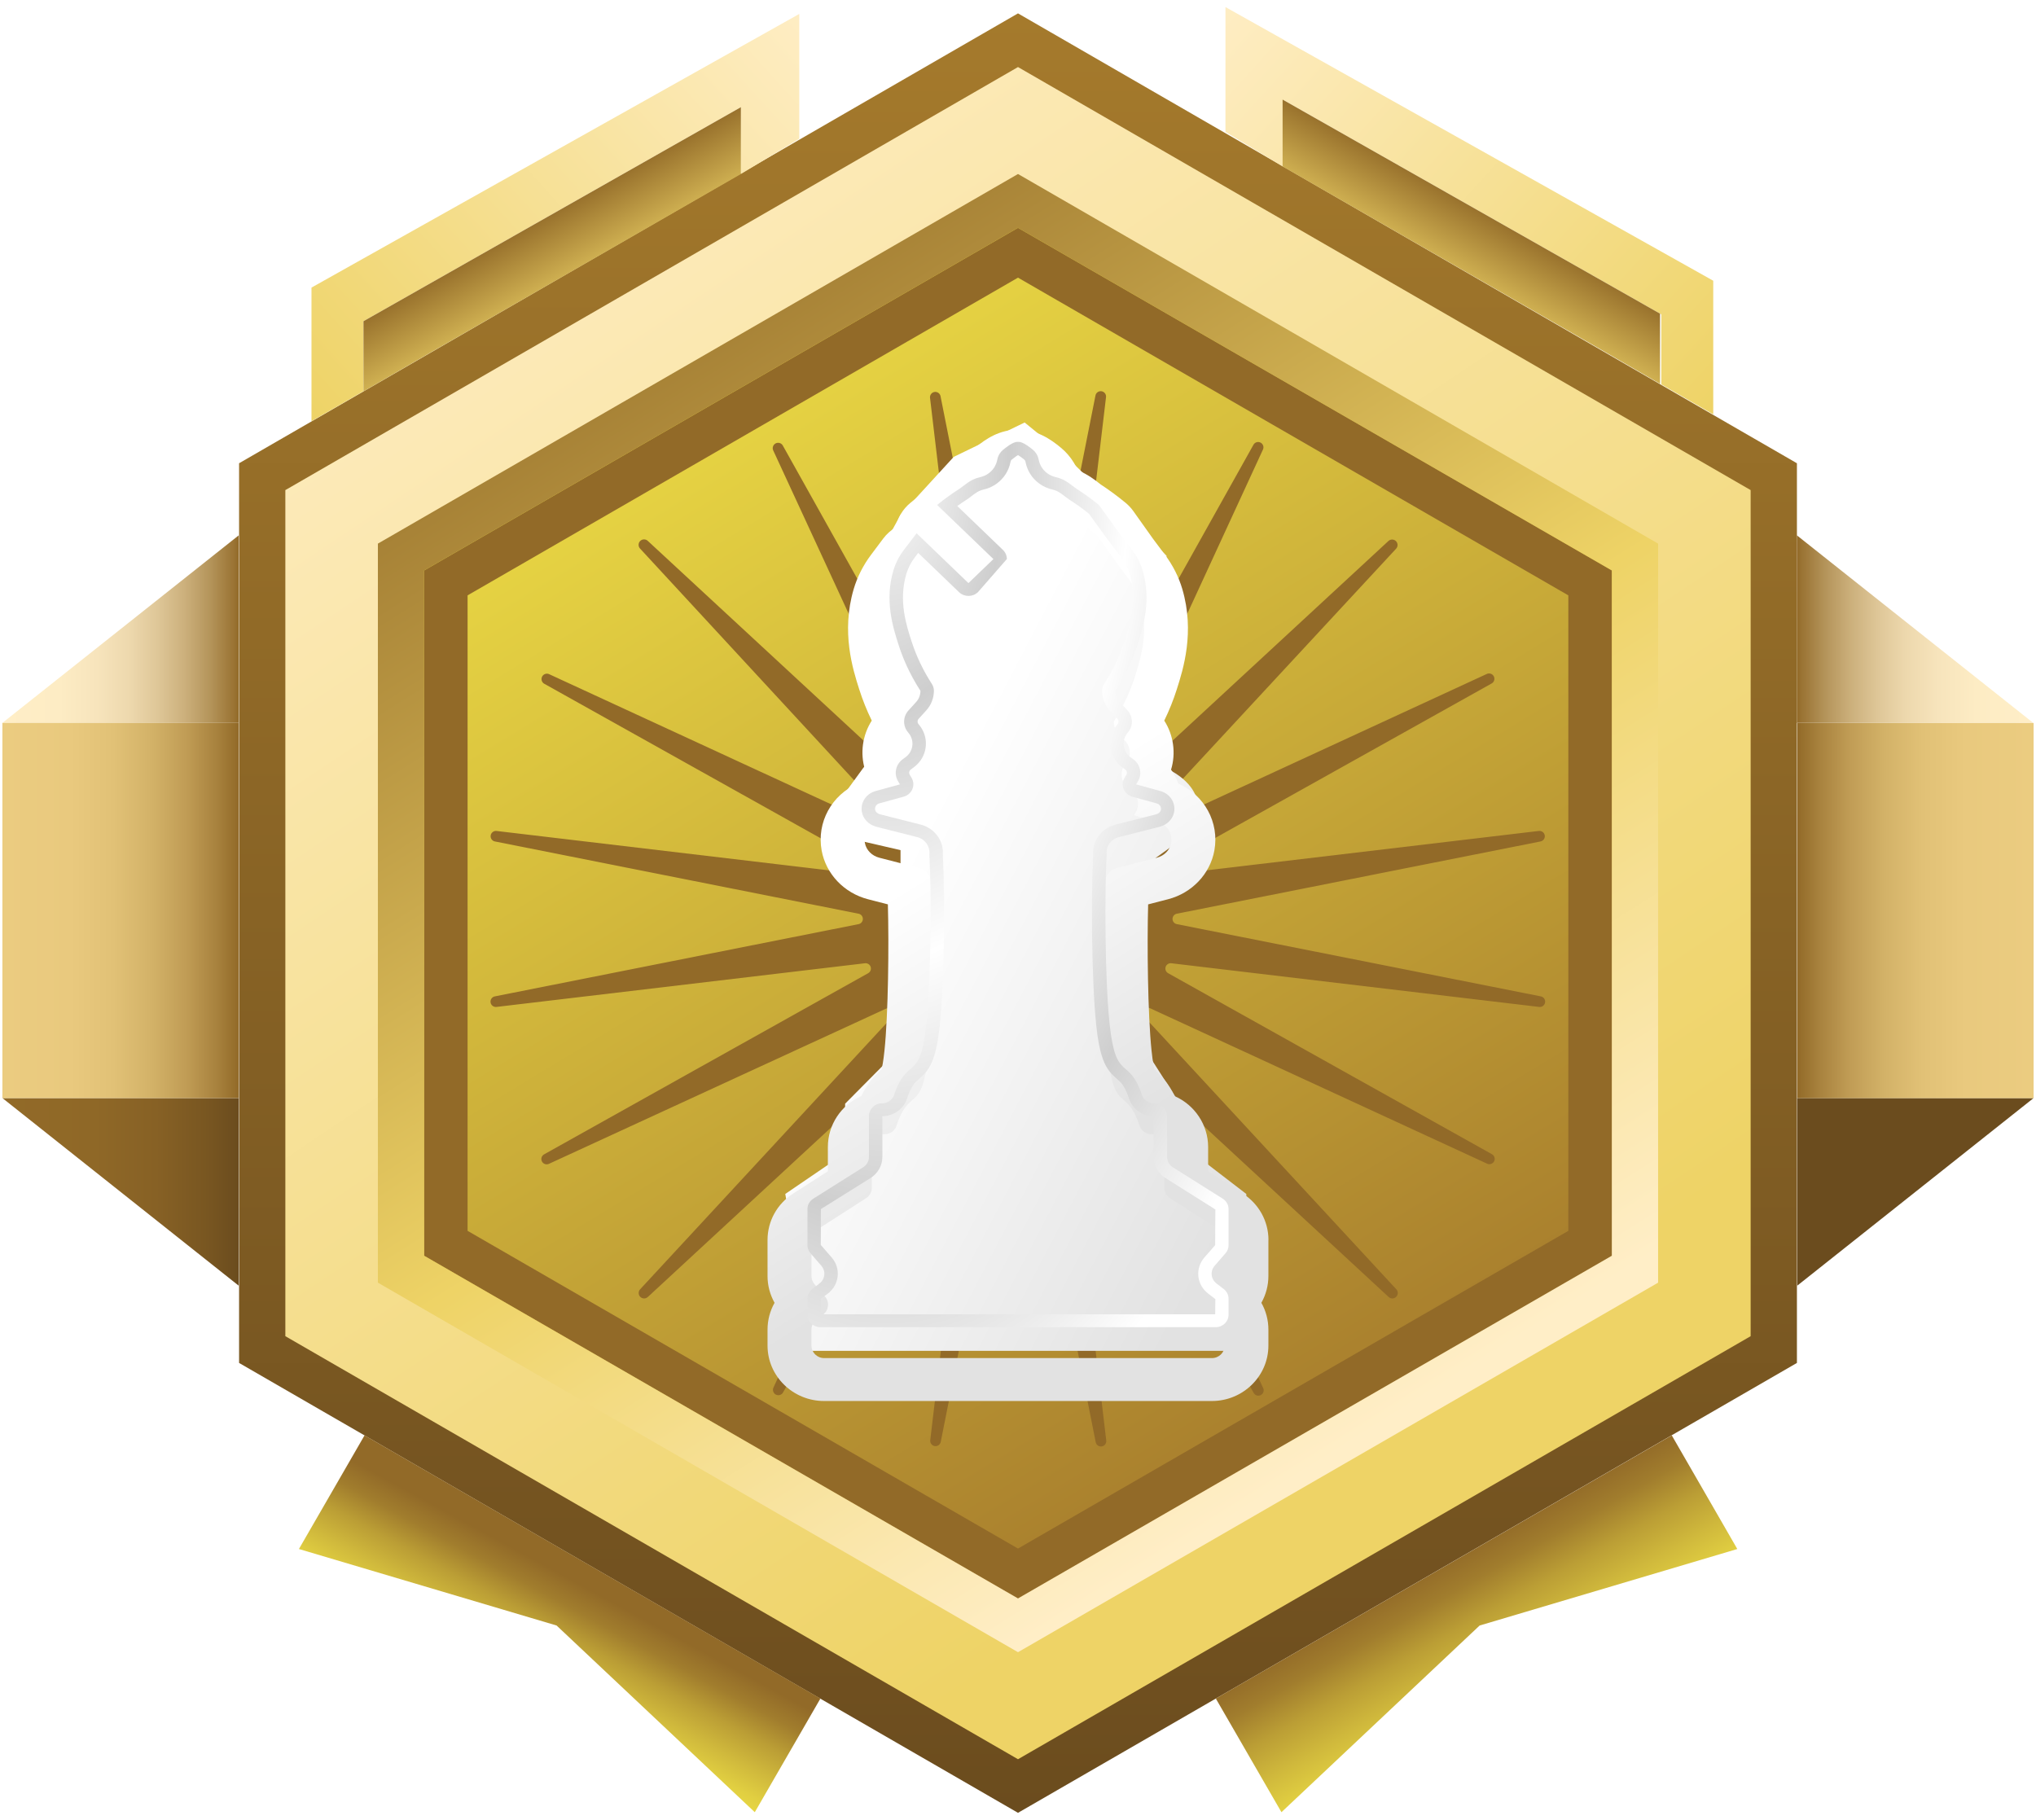 <svg width="264" height="236" viewBox="0 0 264 236" fill="none" xmlns="http://www.w3.org/2000/svg">
<path d="M45.78 68.635V168.185L132 217.965L218.22 168.185V68.635L132 18.855L45.78 68.635Z" fill="url(#paint0_linear)"/>
<path d="M132.68 98.475L142.04 51.315C142.054 51.225 142.085 51.139 142.132 51.061C142.179 50.983 142.242 50.915 142.315 50.861C142.388 50.808 142.471 50.769 142.56 50.747C142.648 50.725 142.74 50.721 142.83 50.735C142.92 50.749 143.006 50.78 143.084 50.827C143.162 50.874 143.23 50.937 143.284 51.01C143.337 51.083 143.376 51.166 143.398 51.255C143.42 51.343 143.424 51.435 143.41 51.525L137.75 99.275C137.729 99.435 137.765 99.597 137.851 99.733C137.936 99.869 138.067 99.971 138.221 100.021C138.374 100.071 138.539 100.066 138.689 100.006C138.839 99.947 138.963 99.837 139.04 99.695L162.52 57.695C162.604 57.532 162.748 57.409 162.923 57.352C163.097 57.296 163.287 57.312 163.45 57.395C163.613 57.479 163.736 57.623 163.793 57.798C163.849 57.972 163.834 58.162 163.75 58.325L143.61 102.025C143.538 102.171 143.52 102.338 143.559 102.496C143.598 102.654 143.691 102.793 143.823 102.889C143.954 102.985 144.116 103.031 144.278 103.019C144.44 103.007 144.593 102.939 144.71 102.825L180.01 70.175C180.076 70.109 180.154 70.057 180.239 70.022C180.325 69.986 180.417 69.968 180.51 69.968C180.603 69.968 180.695 69.986 180.781 70.022C180.866 70.057 180.944 70.109 181.01 70.175C181.076 70.241 181.128 70.319 181.163 70.404C181.199 70.49 181.217 70.582 181.217 70.675C181.217 70.768 181.199 70.86 181.163 70.946C181.128 71.031 181.076 71.109 181.01 71.175L148.31 106.455C148.196 106.572 148.128 106.725 148.116 106.887C148.104 107.049 148.151 107.211 148.246 107.342C148.342 107.474 148.481 107.568 148.639 107.606C148.797 107.645 148.964 107.627 149.11 107.555L192.77 87.405C192.934 87.323 193.125 87.309 193.299 87.367C193.474 87.426 193.618 87.551 193.7 87.715C193.782 87.879 193.796 88.07 193.738 88.244C193.679 88.419 193.554 88.563 193.39 88.645L151.39 112.125C151.249 112.202 151.139 112.326 151.079 112.476C151.019 112.626 151.014 112.791 151.064 112.945C151.114 113.098 151.216 113.229 151.352 113.315C151.488 113.4 151.65 113.436 151.81 113.415L199.55 107.755C199.725 107.737 199.901 107.787 200.04 107.894C200.18 108.001 200.274 108.157 200.302 108.331C200.33 108.505 200.29 108.683 200.192 108.829C200.093 108.974 199.942 109.077 199.77 109.115L152.61 118.485C152.45 118.513 152.304 118.596 152.199 118.72C152.095 118.845 152.037 119.002 152.037 119.165C152.037 119.328 152.095 119.485 152.199 119.61C152.304 119.734 152.45 119.817 152.61 119.845L199.77 129.205C199.952 129.234 200.114 129.334 200.222 129.483C200.33 129.633 200.374 129.818 200.345 130C200.316 130.182 200.216 130.344 200.067 130.452C199.917 130.56 199.732 130.604 199.55 130.575L151.89 124.915C151.73 124.894 151.568 124.93 151.432 125.016C151.296 125.102 151.194 125.232 151.144 125.386C151.094 125.539 151.099 125.705 151.159 125.854C151.219 126.004 151.329 126.128 151.47 126.205L193.47 149.685C193.622 149.774 193.734 149.917 193.784 150.085C193.834 150.254 193.818 150.435 193.739 150.592C193.659 150.749 193.523 150.869 193.358 150.929C193.193 150.99 193.011 150.984 192.85 150.915L149.19 130.775C149.044 130.703 148.877 130.685 148.719 130.724C148.561 130.763 148.422 130.856 148.326 130.988C148.231 131.119 148.184 131.281 148.196 131.443C148.208 131.605 148.276 131.758 148.39 131.875L181.04 167.175C181.173 167.308 181.247 167.488 181.247 167.675C181.247 167.863 181.173 168.042 181.04 168.175C180.907 168.308 180.728 168.382 180.54 168.382C180.352 168.382 180.173 168.308 180.04 168.175L144.74 135.525C144.623 135.411 144.47 135.343 144.308 135.331C144.146 135.319 143.984 135.366 143.853 135.461C143.721 135.557 143.628 135.696 143.589 135.854C143.55 136.012 143.568 136.179 143.64 136.325L163.78 179.985C163.864 180.148 163.879 180.338 163.823 180.512C163.766 180.687 163.643 180.832 163.48 180.915C163.317 180.999 163.127 181.014 162.953 180.958C162.778 180.901 162.634 180.778 162.55 180.615L139.07 138.615C138.993 138.474 138.869 138.364 138.719 138.304C138.569 138.245 138.404 138.239 138.251 138.289C138.097 138.339 137.966 138.441 137.881 138.577C137.795 138.713 137.759 138.875 137.78 139.035L143.44 186.775C143.469 186.957 143.425 187.143 143.317 187.292C143.209 187.441 143.047 187.541 142.865 187.57C142.683 187.599 142.497 187.555 142.348 187.447C142.199 187.339 142.099 187.177 142.07 186.995L132.71 139.835C132.682 139.675 132.599 139.529 132.475 139.424C132.35 139.32 132.193 139.262 132.03 139.262C131.867 139.262 131.71 139.32 131.585 139.424C131.461 139.529 131.378 139.675 131.35 139.835L121.98 186.995C121.942 187.167 121.839 187.318 121.694 187.417C121.548 187.515 121.37 187.555 121.196 187.527C121.022 187.499 120.866 187.405 120.759 187.265C120.652 187.126 120.602 186.95 120.62 186.775L126.28 139.035C126.301 138.875 126.265 138.713 126.179 138.577C126.094 138.441 125.963 138.339 125.809 138.289C125.656 138.239 125.491 138.245 125.341 138.304C125.191 138.364 125.067 138.474 124.99 138.615L101.51 180.615C101.415 180.758 101.271 180.862 101.105 180.906C100.939 180.95 100.762 180.931 100.609 180.853C100.456 180.775 100.337 180.644 100.274 180.484C100.212 180.324 100.21 180.146 100.27 179.985L120.42 136.325C120.492 136.179 120.51 136.012 120.471 135.854C120.432 135.696 120.339 135.557 120.207 135.461C120.076 135.366 119.914 135.319 119.752 135.331C119.59 135.343 119.437 135.411 119.32 135.525L84.02 168.175C83.887 168.308 83.707 168.382 83.52 168.382C83.332 168.382 83.153 168.308 83.02 168.175C82.887 168.042 82.813 167.863 82.813 167.675C82.813 167.488 82.887 167.308 83.02 167.175L115.66 131.915C115.774 131.798 115.842 131.645 115.854 131.483C115.866 131.321 115.819 131.159 115.724 131.028C115.628 130.896 115.489 130.803 115.331 130.764C115.173 130.725 115.006 130.743 114.86 130.815L71.2 150.915C71.037 150.999 70.847 151.014 70.673 150.958C70.499 150.901 70.353 150.778 70.27 150.615C70.186 150.452 70.171 150.262 70.227 150.088C70.284 149.914 70.407 149.769 70.57 149.685L112.57 126.205C112.711 126.128 112.821 126.004 112.881 125.854C112.94 125.705 112.946 125.539 112.896 125.386C112.846 125.232 112.744 125.102 112.608 125.016C112.472 124.93 112.31 124.894 112.15 124.915L64.4 130.575C64.31 130.589 64.218 130.585 64.13 130.563C64.041 130.541 63.958 130.503 63.885 130.449C63.812 130.395 63.749 130.327 63.702 130.249C63.655 130.171 63.624 130.085 63.61 129.995C63.596 129.905 63.6 129.813 63.622 129.725C63.644 129.637 63.682 129.553 63.736 129.48C63.79 129.407 63.858 129.345 63.936 129.297C64.014 129.25 64.1 129.219 64.19 129.205L111.31 119.845C111.47 119.817 111.616 119.734 111.721 119.61C111.825 119.485 111.883 119.328 111.883 119.165C111.883 119.002 111.825 118.845 111.721 118.72C111.616 118.596 111.47 118.513 111.31 118.485L64.15 109.115C63.98 109.076 63.832 108.974 63.735 108.83C63.637 108.685 63.598 108.51 63.624 108.338C63.651 108.166 63.741 108.01 63.878 107.902C64.014 107.794 64.186 107.741 64.36 107.755L112.11 113.415C112.27 113.436 112.432 113.4 112.568 113.315C112.704 113.229 112.806 113.098 112.856 112.945C112.906 112.791 112.9 112.626 112.841 112.476C112.781 112.326 112.671 112.202 112.53 112.125L70.53 88.645C70.387 88.55 70.283 88.406 70.239 88.24C70.195 88.074 70.214 87.897 70.292 87.744C70.37 87.591 70.501 87.472 70.661 87.409C70.822 87.347 70.999 87.345 71.16 87.405L114.82 107.555C114.966 107.627 115.133 107.645 115.291 107.606C115.449 107.568 115.588 107.474 115.684 107.342C115.779 107.211 115.826 107.049 115.814 106.887C115.802 106.725 115.734 106.572 115.62 106.455L83.01 71.155C82.877 71.022 82.803 70.843 82.803 70.655C82.803 70.468 82.877 70.288 83.01 70.155C83.143 70.022 83.323 69.948 83.51 69.948C83.698 69.948 83.877 70.022 84.01 70.155L119.31 102.825C119.427 102.939 119.58 103.007 119.742 103.019C119.904 103.031 120.066 102.985 120.197 102.889C120.329 102.793 120.422 102.654 120.461 102.496C120.5 102.338 120.482 102.171 120.41 102.025L100.24 58.365C100.18 58.204 100.182 58.026 100.244 57.867C100.307 57.706 100.426 57.575 100.579 57.497C100.732 57.419 100.909 57.401 101.075 57.444C101.241 57.488 101.385 57.592 101.48 57.735L124.96 99.735C125.037 99.876 125.161 99.987 125.311 100.046C125.461 100.106 125.626 100.111 125.779 100.061C125.933 100.011 126.064 99.909 126.149 99.773C126.235 99.637 126.271 99.475 126.25 99.315L120.59 51.565C120.576 51.392 120.629 51.219 120.737 51.083C120.845 50.946 121.001 50.856 121.173 50.829C121.345 50.803 121.52 50.842 121.664 50.94C121.809 51.037 121.911 51.185 121.95 51.355L131.31 98.475C131.33 98.642 131.411 98.797 131.537 98.909C131.664 99.02 131.826 99.082 131.995 99.082C132.164 99.082 132.326 99.02 132.453 98.909C132.579 98.797 132.66 98.642 132.68 98.475Z" fill="#926A28"/>
<path d="M132 235.085L31 176.745V60.075L132 1.735L233 60.075V176.745L132 235.085ZM47.13 167.415L132 216.415L216.87 167.415V69.415L132 20.415L47.13 69.415V167.415Z" fill="url(#paint1_linear)"/>
<path d="M132 228.135L37 173.275V63.555L132 8.695L227 63.555V173.275L132 228.135ZM52.19 164.495L132 210.575L211.81 164.495V72.335L132 26.255L52.19 72.335V164.495Z" fill="url(#paint2_linear)"/>
<path d="M132 207.285L55 162.845V73.975L132 29.545L209 73.975V162.845L132 207.285ZM60.63 159.615L132 200.815L203.36 159.615V77.205L132 36.005L60.63 77.205V159.615Z" fill="#926A28"/>
<path d="M132 214.255L49 166.335V70.495L132 22.565L215 70.495V166.335L132 214.255ZM55 162.845L132 207.285L209 162.845V73.975L132 29.545L55 73.975V162.845Z" fill="url(#paint3_linear)"/>
<path d="M47.27 186.135L38.76 200.875L72.17 210.795L97.87 235.005L106.38 220.265L47.27 186.135Z" fill="url(#paint4_linear)"/>
<path d="M216.77 186.135L225.27 200.875L191.86 210.795L166.16 235.005L157.65 220.265L216.77 186.135Z" fill="url(#paint5_linear)"/>
<path d="M0.31 93.745H30.95V69.425L0.31 93.745Z" fill="url(#paint6_linear)"/>
<path d="M263.64 93.745H233V69.425L263.64 93.745Z" fill="url(#paint7_linear)"/>
<path d="M0.31 142.395L30.95 166.725V142.395H0.31Z" fill="url(#paint8_linear)"/>
<path d="M30.95 93.745H0.31V142.395H30.95V93.745Z" fill="url(#paint9_linear)"/>
<path d="M263.69 142.395L233.04 166.725V142.395H263.69Z" fill="url(#paint10_linear)"/>
<path d="M233.05 142.405H263.69V93.755H233.05V142.405Z" fill="url(#paint11_linear)"/>
<path d="M47.13 41.655L96.07 13.895V22.565L103.64 17.995V1.805L40.39 37.295V54.625L47.13 50.735V41.655Z" fill="url(#paint12_linear)"/>
<path d="M55.04 46.175H55.02H55.04L75.55 34.365L55.04 46.175Z" fill="url(#paint13_linear)"/>
<path d="M47.13 50.755V41.655L96.07 13.895V22.565L55.04 46.175L47.13 50.755Z" fill="url(#paint14_linear)"/>
<path d="M207.51 45.285L207.52 45.295L207.51 45.285L186.99 33.485L207.51 45.285Z" fill="url(#paint15_linear)"/>
<path d="M215.41 40.765L166.47 13.005V21.675L158.9 17.105V0.915L222.15 36.405V53.735L215.41 49.845V40.765Z" fill="url(#paint16_linear)"/>
<path d="M215.25 49.775V40.675L166.31 12.915V21.585L207.34 45.195L215.25 49.775Z" fill="url(#paint17_linear)"/>
<g style="mix-blend-mode:luminosity">
<path d="M138.323 59.248L132.862 54.789L123.665 59.248L116.768 66.772L111.882 75.689L115.043 88.787V95.754L111.882 99.655L108.433 104.392L110.732 108.851L116.768 110.244V135.882L109.583 143.127V149.537L101.823 154.831L103.547 164.863L101.823 170.437L104.984 175.174H159.016L161.603 172.387V161.519V154.831L154.705 149.537L152.98 143.127L145.508 131.423V118.604C144.358 117.954 143.899 115.372 151.256 110.244C158.614 105.117 154.322 101.048 151.256 99.655C149.532 97.24 146.543 91.685 148.382 88.787C150.221 85.889 151.064 76.433 151.256 72.067L138.323 59.248Z" fill="url(#paint18_linear)"/>
<g filter="url(#filter0_d)">
<path d="M164.477 156.801C164.477 154.371 163.238 152.121 161.161 150.787L156.654 147.894V144.74C156.654 141.858 154.907 139.294 152.326 138.15C151.484 136.425 150.559 135.448 149.69 134.667C149.613 134.389 149.472 133.723 149.316 132.232C148.826 127.548 148.728 118.525 148.875 113.279L151.451 112.615C154.555 111.816 156.916 109.329 157.465 106.282C158.124 102.627 156.15 99.089 152.788 97.617C152.556 96.978 152.24 96.371 151.847 95.811C152.491 93.687 152.182 91.354 150.965 89.448C151.609 88.125 152.155 86.764 152.594 85.382C153.418 82.792 154.953 77.972 153.3 72.365C152.834 70.799 152.084 69.314 151.065 67.953L149.532 65.905L146.963 62.291C146.68 61.891 146.344 61.531 145.961 61.212C144.909 60.343 143.804 59.529 142.716 58.819L142.543 58.681C142.017 58.269 141.076 57.53 139.737 56.967C139.59 56.622 139.419 56.29 139.223 55.971C138.784 55.253 138.227 54.609 137.563 54.06C136.172 52.905 134.421 51.724 131.986 51.724C129.581 51.724 127.834 52.905 126.442 54.06C125.782 54.609 125.225 55.251 124.786 55.967C124.59 56.288 124.416 56.622 124.269 56.967C122.928 57.533 121.99 58.271 121.464 58.681L121.373 58.753L121.333 58.788C120.203 59.529 119.096 60.345 118.046 61.212C117.055 62.031 116.384 63.16 116.132 64.392C115.508 64.765 114.958 65.259 114.514 65.85L112.939 67.953C111.921 69.314 111.166 70.805 110.693 72.395C109.051 77.968 110.584 82.79 111.408 85.38C111.847 86.762 112.393 88.125 113.037 89.446C111.823 91.35 111.515 93.68 112.157 95.805C111.765 96.364 111.449 96.973 111.215 97.615C107.852 99.085 105.878 102.623 106.538 106.28C107.088 109.327 109.448 111.812 112.551 112.613L115.127 113.277C115.274 118.522 115.178 127.546 114.686 132.23C114.53 133.719 114.387 134.385 114.309 134.662C113.463 135.422 112.529 136.394 111.678 138.135C109.093 139.274 107.346 141.84 107.346 144.736V147.889L102.837 150.785C100.762 152.119 99.523 154.366 99.523 156.797V161.479C99.523 162.697 99.842 163.892 100.435 164.946C99.844 165.995 99.523 167.187 99.523 168.421V170.493C99.523 174.457 102.814 177.682 106.859 177.682H157.133C161.177 177.682 164.468 174.457 164.468 170.493V168.421C164.468 167.185 164.149 165.995 163.556 164.946C164.149 163.89 164.468 162.695 164.468 161.479V156.801H164.477ZM158.79 161.483C158.79 161.861 158.654 162.228 158.409 162.518L157.021 164.152C156.431 164.846 156.538 165.883 157.257 166.447L158.173 167.165C158.565 167.471 158.793 167.936 158.793 168.427V170.5C158.793 171.393 158.055 172.116 157.144 172.116H133.973H130.038H106.867C105.956 172.116 105.219 171.393 105.219 170.5V168.427C105.219 167.936 105.446 167.473 105.838 167.165L106.754 166.447C107.476 165.881 107.58 164.846 106.99 164.152L105.602 162.518C105.355 162.228 105.221 161.861 105.221 161.483V156.801C105.221 156.257 105.502 155.749 105.965 155.449L112.297 151.383C112.763 151.084 113.042 150.577 113.042 150.032V144.738C113.042 143.847 113.761 143.078 114.67 143.089C115.326 143.098 115.925 142.725 116.195 142.139C117.91 136.787 119.541 140.552 120.355 132.802C120.969 126.93 120.99 115.389 120.731 110.822C120.751 110.665 120.814 110.025 120.383 109.401C120.105 108.997 119.679 108.687 119.167 108.556L114.009 107.226C113.071 106.983 112.318 106.252 112.148 105.315C111.928 104.086 112.69 102.922 113.882 102.59L116.986 101.721L116.76 101.341C116.181 100.369 116.437 99.124 117.358 98.449L117.643 98.24C117.917 98.039 118.155 97.792 118.314 97.495C118.764 96.654 118.625 95.691 118.057 95.021L118.044 95.006C117.331 94.169 117.346 92.948 118.077 92.127L119.038 91.051C119.399 90.647 119.597 90.129 119.597 89.592C118.129 87.279 117.313 85.196 116.845 83.724C116.072 81.296 115.018 77.833 116.163 73.948C116.166 73.941 116.168 73.933 116.17 73.926C116.455 72.963 116.925 72.063 117.529 71.257L119.105 69.154L125.7 75.618L128.879 72.502L121.714 65.481C122.768 64.61 123.723 63.935 124.497 63.429C125.15 63.001 125.891 62.169 127.199 61.872C127.576 61.787 127.932 61.632 128.242 61.404L128.26 61.391C128.846 60.961 129.236 60.328 129.37 59.62C129.416 59.371 129.506 59.103 129.668 58.836C129.789 58.64 129.945 58.463 130.123 58.314C131.357 57.29 131.792 57.299 132.006 57.299C132.219 57.299 132.654 57.29 133.888 58.314C134.067 58.463 134.223 58.64 134.343 58.836C134.506 59.101 134.592 59.369 134.641 59.62C134.775 60.326 135.165 60.961 135.751 61.391L135.769 61.404C136.079 61.632 136.435 61.787 136.812 61.872C138.12 62.169 138.862 63.001 139.514 63.429C140.285 63.933 141.244 64.61 142.297 65.481L144.909 69.154L146.484 71.257C147.09 72.065 147.558 72.965 147.843 73.926C147.846 73.933 147.848 73.941 147.85 73.948C148.995 77.833 147.941 81.296 147.168 83.724C146.7 85.194 145.885 87.279 144.416 89.592C144.416 90.129 144.615 90.647 144.976 91.051L145.936 92.127C146.669 92.948 146.682 94.169 145.969 95.006L145.956 95.021C145.386 95.691 145.25 96.654 145.7 97.495C145.858 97.792 146.099 98.039 146.371 98.24L146.656 98.449C147.574 99.124 147.832 100.369 147.253 101.341L147.028 101.721L150.132 102.59C151.324 102.924 152.088 104.086 151.865 105.315C151.696 106.252 150.943 106.986 150.005 107.226L144.846 108.556C144.332 108.689 143.908 108.997 143.63 109.401C143.2 110.025 143.262 110.665 143.282 110.822C143.024 115.389 143.044 126.932 143.659 132.802C144.47 140.552 146.103 136.787 147.819 142.139C148.088 142.725 148.686 143.098 149.343 143.089C150.252 143.078 150.972 143.847 150.972 144.738V150.032C150.972 150.575 151.252 151.084 151.716 151.383L158.048 155.449C158.514 155.749 158.793 156.255 158.793 156.801V161.483H158.79Z" fill="url(#paint19_linear)"/>
</g>
<path d="M158.915 162.512C159.167 162.221 159.303 161.854 159.303 161.477V156.795C159.303 156.251 159.017 155.742 158.545 155.443L152.09 151.377C151.616 151.078 151.332 150.572 151.332 150.026V144.732C151.332 143.842 150.598 143.073 149.672 143.084C149.004 143.093 148.393 142.719 148.118 142.134C146.369 136.782 144.707 140.546 143.878 132.797C143.251 126.925 143.231 115.384 143.494 110.818C143.474 110.661 143.41 110.021 143.848 109.397C144.132 108.993 144.566 108.683 145.088 108.552L150.346 107.222C151.302 106.98 152.07 106.248 152.242 105.311C152.467 104.082 151.691 102.918 150.475 102.586L147.312 101.717L147.541 101.337C148.132 100.365 147.871 99.121 146.933 98.446L146.642 98.236C146.363 98.035 146.119 97.789 145.958 97.492C145.499 96.651 145.64 95.688 146.219 95.018L146.233 95.002C146.96 94.166 146.944 92.945 146.199 92.124L145.22 91.048C144.852 90.644 144.65 90.126 144.65 89.589C146.147 87.277 146.978 85.193 147.455 83.722C148.243 81.293 149.317 77.83 148.15 73.945C148.148 73.939 148.145 73.93 148.143 73.924C147.852 72.961 147.373 72.061 146.758 71.255L145.152 69.152L142.49 65.48C141.416 64.608 140.442 63.933 139.654 63.427C138.988 62.999 138.232 62.167 136.899 61.87C136.515 61.785 136.152 61.63 135.836 61.403L135.818 61.389C135.22 60.959 134.823 60.326 134.687 59.619C134.639 59.37 134.548 59.101 134.382 58.835C134.26 58.638 134.101 58.461 133.919 58.313C132.661 57.289 132.218 57.297 132 57.297C131.782 57.297 131.339 57.289 130.081 58.313C129.899 58.461 129.74 58.638 129.618 58.835C129.452 59.099 129.363 59.367 129.313 59.619C129.177 60.324 128.78 60.959 128.182 61.389L128.164 61.403C127.848 61.63 127.485 61.785 127.101 61.87C125.768 62.167 125.012 62.999 124.346 63.427C123.561 63.931 122.584 64.608 121.51 65.48L128.814 72.5L125.573 75.616L118.85 69.152L117.245 71.255C116.629 72.063 116.15 72.963 115.859 73.924C115.857 73.93 115.855 73.939 115.852 73.945C114.685 77.83 115.759 81.293 116.547 83.722C117.024 85.191 117.855 87.277 119.352 89.589C119.352 90.126 119.15 90.644 118.782 91.048L117.803 92.124C117.056 92.945 117.042 94.166 117.769 95.002L117.783 95.018C118.364 95.688 118.503 96.651 118.044 97.492C117.883 97.789 117.637 98.035 117.36 98.236L117.07 98.446C116.134 99.121 115.871 100.365 116.461 101.337L116.69 101.717L113.527 102.586C112.312 102.92 111.533 104.082 111.76 105.311C111.932 106.248 112.7 106.982 113.656 107.222L118.914 108.552C119.438 108.685 119.87 108.993 120.154 109.397C120.592 110.021 120.529 110.661 120.508 110.818C120.772 115.384 120.751 126.927 120.124 132.797C119.298 140.546 117.633 136.782 115.884 142.134C115.609 142.719 115.001 143.093 114.331 143.084C113.406 143.073 112.671 143.842 112.671 144.732V150.026C112.671 150.569 112.384 151.078 111.912 151.377L105.457 155.443C104.983 155.742 104.699 156.249 104.699 156.795V161.477C104.699 161.854 104.837 162.221 105.087 162.512L106.502 164.145C107.104 164.839 106.995 165.877 106.261 166.44L105.328 167.158C104.928 167.464 104.697 167.929 104.697 168.421V170.493C104.697 171.386 105.448 172.109 106.377 172.109H129.992H134.008H157.623C158.552 172.109 159.303 171.386 159.303 170.493V168.421C159.303 167.929 159.072 167.466 158.672 167.158L157.739 166.44C157.003 165.874 156.894 164.839 157.498 164.145L158.915 162.512ZM130.556 72.496C130.556 72.052 130.372 71.626 130.047 71.314L124.124 65.619C124.517 65.34 124.914 65.069 125.316 64.811C125.523 64.678 125.741 64.514 125.972 64.335C126.445 63.973 126.89 63.628 127.496 63.495C128.13 63.355 128.707 63.099 129.209 62.737C130.165 62.047 130.805 61.053 131.023 59.924C131.042 59.83 131.069 59.758 131.11 59.693C131.121 59.673 131.151 59.632 131.207 59.588C131.603 59.265 131.859 59.101 132.002 59.018C132.145 59.101 132.402 59.265 132.797 59.588C132.838 59.621 132.872 59.658 132.893 59.691C132.933 59.756 132.961 59.83 132.979 59.922C133.197 61.051 133.837 62.047 134.778 62.724C135.298 63.099 135.875 63.353 136.508 63.495C137.115 63.63 137.56 63.973 138.032 64.335C138.264 64.514 138.479 64.678 138.688 64.811C139.547 65.364 140.389 65.969 141.196 66.613L143.723 70.102L145.354 72.238C145.87 72.913 146.244 73.635 146.472 74.384C147.523 77.887 146.483 81.095 145.795 83.219C145.177 85.124 144.296 86.966 143.174 88.7C143.001 88.965 142.91 89.272 142.91 89.585C142.91 90.526 143.265 91.434 143.91 92.144L144.889 93.22C145.073 93.424 145.077 93.721 144.898 93.928C143.832 95.155 143.651 96.852 144.418 98.262C144.689 98.76 145.086 99.199 145.599 99.57L145.89 99.78C146.122 99.946 146.185 100.252 146.04 100.492L145.811 100.87C145.54 101.315 145.499 101.857 145.699 102.335C145.899 102.813 146.319 103.178 146.835 103.32L149.999 104.189C150.371 104.291 150.598 104.645 150.53 105.016C150.48 105.285 150.23 105.519 149.903 105.602L144.646 106.931C143.73 107.163 142.935 107.705 142.406 108.458C141.764 109.371 141.704 110.294 141.75 110.851C141.477 115.784 141.523 127.119 142.147 132.967C142.654 137.71 143.537 138.795 144.83 139.911C145.381 140.387 145.858 140.798 146.458 142.636C146.478 142.7 146.503 142.763 146.533 142.824C147.076 143.981 148.27 144.735 149.585 144.756L149.59 150.026C149.59 151.137 150.167 152.166 151.134 152.775L157.591 156.841L157.564 161.477L156.162 163.075C155.57 163.759 155.295 164.623 155.388 165.51C155.481 166.396 155.931 167.191 156.655 167.746L157.589 168.464L157.568 170.436H106.439V168.418L107.349 167.746C108.074 167.189 108.523 166.394 108.617 165.508C108.71 164.621 108.435 163.756 107.842 163.073L106.427 161.44L106.441 156.793L112.87 152.773C113.838 152.163 114.415 151.135 114.415 150.023V144.752C115.755 144.717 116.933 143.966 117.472 142.82C117.501 142.758 117.526 142.695 117.547 142.632C118.146 140.795 118.623 140.383 119.175 139.907C120.467 138.793 121.351 137.708 121.857 132.963C122.482 127.115 122.525 115.78 122.255 110.847C122.298 110.29 122.239 109.366 121.598 108.453C121.069 107.7 120.274 107.159 119.361 106.927L114.104 105.597C113.779 105.514 113.527 105.281 113.477 105.012C113.409 104.643 113.638 104.287 114.008 104.184L117.172 103.315C117.687 103.173 118.108 102.811 118.307 102.331C118.507 101.852 118.466 101.311 118.196 100.865L117.967 100.485C117.821 100.247 117.887 99.942 118.117 99.773L118.407 99.564C118.921 99.195 119.318 98.754 119.588 98.258C120.358 96.845 120.174 95.151 119.123 93.937C118.93 93.714 118.934 93.417 119.118 93.214L120.097 92.137C120.742 91.428 121.096 90.519 121.096 89.578C121.096 89.266 121.006 88.96 120.833 88.694C119.711 86.96 118.83 85.117 118.212 83.213C117.524 81.09 116.481 77.88 117.528 74.4C117.762 73.629 118.137 72.908 118.653 72.234L119.059 71.701L124.351 76.788C124.689 77.114 125.134 77.278 125.58 77.278C126.025 77.278 126.47 77.114 126.808 76.788" fill="url(#paint20_radial)"/>
</g>
<defs>
<filter id="filter0_d" x="95.523" y="51.724" width="72.953" height="133.958" filterUnits="userSpaceOnUse" color-interpolation-filters="sRGB">
<feFlood flood-opacity="0" result="BackgroundImageFix"/>
<feColorMatrix in="SourceAlpha" type="matrix" values="0 0 0 0 0 0 0 0 0 0 0 0 0 0 0 0 0 0 127 0"/>
<feOffset dy="4"/>
<feGaussianBlur stdDeviation="2"/>
<feColorMatrix type="matrix" values="0 0 0 0 0 0 0 0 0 0 0 0 0 0 0 0 0 0 0.25 0"/>
<feBlend mode="normal" in2="BackgroundImageFix" result="effect1_dropShadow"/>
<feBlend mode="normal" in="SourceGraphic" in2="effect1_dropShadow" result="shape"/>
</filter>
<linearGradient id="paint0_linear" x1="176.15" y1="191.185" x2="72.87" y2="20.945" gradientUnits="userSpaceOnUse">
<stop stop-color="#A57A2C"/>
<stop offset="1" stop-color="#F6E948"/>
</linearGradient>
<linearGradient id="paint1_linear" x1="132" y1="235.085" x2="132" y2="1.735" gradientUnits="userSpaceOnUse">
<stop stop-color="#6B4C1E"/>
<stop offset="1" stop-color="#A57A2C"/>
</linearGradient>
<linearGradient id="paint2_linear" x1="180.17" y1="190.405" x2="58.13" y2="8.025" gradientUnits="userSpaceOnUse">
<stop offset="0.03" stop-color="#EED366"/>
<stop offset="1" stop-color="#FFEEC7"/>
</linearGradient>
<linearGradient id="paint3_linear" x1="175.15" y1="187.165" x2="73.25" y2="24.815" gradientUnits="userSpaceOnUse">
<stop stop-color="#FFEEC7"/>
<stop offset="0.41" stop-color="#EED366"/>
<stop offset="1" stop-color="#926A28"/>
</linearGradient>
<linearGradient id="paint4_linear" x1="80.797" y1="208.495" x2="67.943" y2="232.1" gradientUnits="userSpaceOnUse">
<stop stop-color="#926A28"/>
<stop offset="0.12" stop-color="#A17D2D"/>
<stop offset="0.25" stop-color="#BB9E35"/>
<stop offset="0.385" stop-color="#D0B93C"/>
<stop offset="0.505" stop-color="#E1CF41"/>
<stop offset="0.635" stop-color="#EDDD45"/>
<stop offset="0.833" stop-color="#F4E647"/>
<stop offset="1" stop-color="#F6E948"/>
</linearGradient>
<linearGradient id="paint5_linear" x1="184.861" y1="203.667" x2="202.143" y2="234.023" gradientUnits="userSpaceOnUse">
<stop stop-color="#926A28"/>
<stop offset="0.12" stop-color="#A17D2D"/>
<stop offset="0.25" stop-color="#BB9E35"/>
<stop offset="0.385" stop-color="#D0B93C"/>
<stop offset="0.505" stop-color="#E1CF41"/>
<stop offset="0.635" stop-color="#EDDD45"/>
<stop offset="0.833" stop-color="#F4E647"/>
<stop offset="1" stop-color="#F6E948"/>
</linearGradient>
<linearGradient id="paint6_linear" x1="0.31" y1="81.585" x2="30.96" y2="81.585" gradientUnits="userSpaceOnUse">
<stop stop-color="#FFEEC7"/>
<stop offset="0.24" stop-color="#FDECC4"/>
<stop offset="0.4" stop-color="#F7E4BC"/>
<stop offset="0.54" stop-color="#EDD8AD"/>
<stop offset="0.66" stop-color="#DEC697"/>
<stop offset="0.77" stop-color="#CCB07C"/>
<stop offset="0.88" stop-color="#B4945A"/>
<stop offset="0.98" stop-color="#9A7333"/>
<stop offset="1" stop-color="#926A28"/>
</linearGradient>
<linearGradient id="paint7_linear" x1="263.64" y1="81.585" x2="232.99" y2="81.585" gradientUnits="userSpaceOnUse">
<stop stop-color="#FFEEC7"/>
<stop offset="0.24" stop-color="#FDECC4"/>
<stop offset="0.4" stop-color="#F7E4BC"/>
<stop offset="0.54" stop-color="#EDD8AD"/>
<stop offset="0.66" stop-color="#DEC697"/>
<stop offset="0.77" stop-color="#CCB07C"/>
<stop offset="0.88" stop-color="#B4945A"/>
<stop offset="0.98" stop-color="#9A7333"/>
<stop offset="1" stop-color="#926A28"/>
</linearGradient>
<linearGradient id="paint8_linear" x1="0.31" y1="154.565" x2="30.96" y2="154.565" gradientUnits="userSpaceOnUse">
<stop stop-color="#926A28"/>
<stop offset="0.39" stop-color="#8F6827"/>
<stop offset="0.65" stop-color="#876125"/>
<stop offset="0.87" stop-color="#785621"/>
<stop offset="1" stop-color="#6B4C1E"/>
</linearGradient>
<linearGradient id="paint9_linear" x1="0.31" y1="118.075" x2="30.96" y2="118.075" gradientUnits="userSpaceOnUse">
<stop stop-color="#EBCC80"/>
<stop offset="0.29" stop-color="#E9C97E"/>
<stop offset="0.47" stop-color="#E1C176"/>
<stop offset="0.63" stop-color="#D3B268"/>
<stop offset="0.78" stop-color="#C09C55"/>
<stop offset="0.91" stop-color="#A7813D"/>
<stop offset="1" stop-color="#926A28"/>
</linearGradient>
<linearGradient id="paint10_linear" x1="38943.6" y1="3880.7" x2="38004.5" y2="3880.7" gradientUnits="userSpaceOnUse">
<stop stop-color="#926A28"/>
<stop offset="0.39" stop-color="#8F6827"/>
<stop offset="0.65" stop-color="#876125"/>
<stop offset="0.87" stop-color="#785621"/>
<stop offset="1" stop-color="#6B4C1E"/>
</linearGradient>
<linearGradient id="paint11_linear" x1="263.69" y1="118.075" x2="233.04" y2="118.075" gradientUnits="userSpaceOnUse">
<stop stop-color="#EBCC80"/>
<stop offset="0.29" stop-color="#E9C97E"/>
<stop offset="0.47" stop-color="#E1C176"/>
<stop offset="0.63" stop-color="#D3B268"/>
<stop offset="0.78" stop-color="#C09C55"/>
<stop offset="0.91" stop-color="#A7813D"/>
<stop offset="1" stop-color="#926A28"/>
</linearGradient>
<linearGradient id="paint12_linear" x1="40.39" y1="54.625" x2="103.64" y2="-2.709" gradientUnits="userSpaceOnUse">
<stop stop-color="#EED366"/>
<stop offset="1" stop-color="#FFEEC7"/>
</linearGradient>
<linearGradient id="paint13_linear" x1="1396.24" y1="510.781" x2="1392.13" y2="490.724" gradientUnits="userSpaceOnUse">
<stop offset="0.03" stop-color="#EED366"/>
<stop offset="1" stop-color="#FFEEC7"/>
</linearGradient>
<linearGradient id="paint14_linear" x1="75.68" y1="39.515" x2="69.14" y2="27.985" gradientUnits="userSpaceOnUse">
<stop stop-color="#EED366"/>
<stop offset="1" stop-color="#926A28"/>
</linearGradient>
<linearGradient id="paint15_linear" x1="2495.03" y1="499.508" x2="2499.15" y2="479.451" gradientUnits="userSpaceOnUse">
<stop offset="0.03" stop-color="#EED366"/>
<stop offset="1" stop-color="#FFEEC7"/>
</linearGradient>
<linearGradient id="paint16_linear" x1="222.15" y1="53.735" x2="158.9" y2="-3.599" gradientUnits="userSpaceOnUse">
<stop stop-color="#EED366"/>
<stop offset="1" stop-color="#FFEEC7"/>
</linearGradient>
<linearGradient id="paint17_linear" x1="186.7" y1="38.535" x2="193.24" y2="27.005" gradientUnits="userSpaceOnUse">
<stop stop-color="#EED366"/>
<stop offset="1" stop-color="#926A28"/>
</linearGradient>
<linearGradient id="paint18_linear" x1="105.35" y1="66.476" x2="185.611" y2="108.324" gradientUnits="userSpaceOnUse">
<stop offset="0.349" stop-color="white"/>
<stop offset="1" stop-color="#E2E2E2"/>
</linearGradient>
<linearGradient id="paint19_linear" x1="118.3" y1="49.081" x2="182.768" y2="152.422" gradientUnits="userSpaceOnUse">
<stop offset="0.427" stop-color="white"/>
<stop offset="0.771" stop-color="#E2E2E2"/>
</linearGradient>
<radialGradient id="paint20_radial" cx="0" cy="0" r="1" gradientUnits="userSpaceOnUse" gradientTransform="translate(115.079 58.148) scale(63.026 132.512)">
<stop stop-color="white"/>
<stop offset="0.25" stop-color="#CECECE"/>
<stop offset="0.5" stop-color="white"/>
<stop offset="0.75" stop-color="#CECECE"/>
<stop offset="1" stop-color="white"/>
</radialGradient>
</defs>
</svg>
